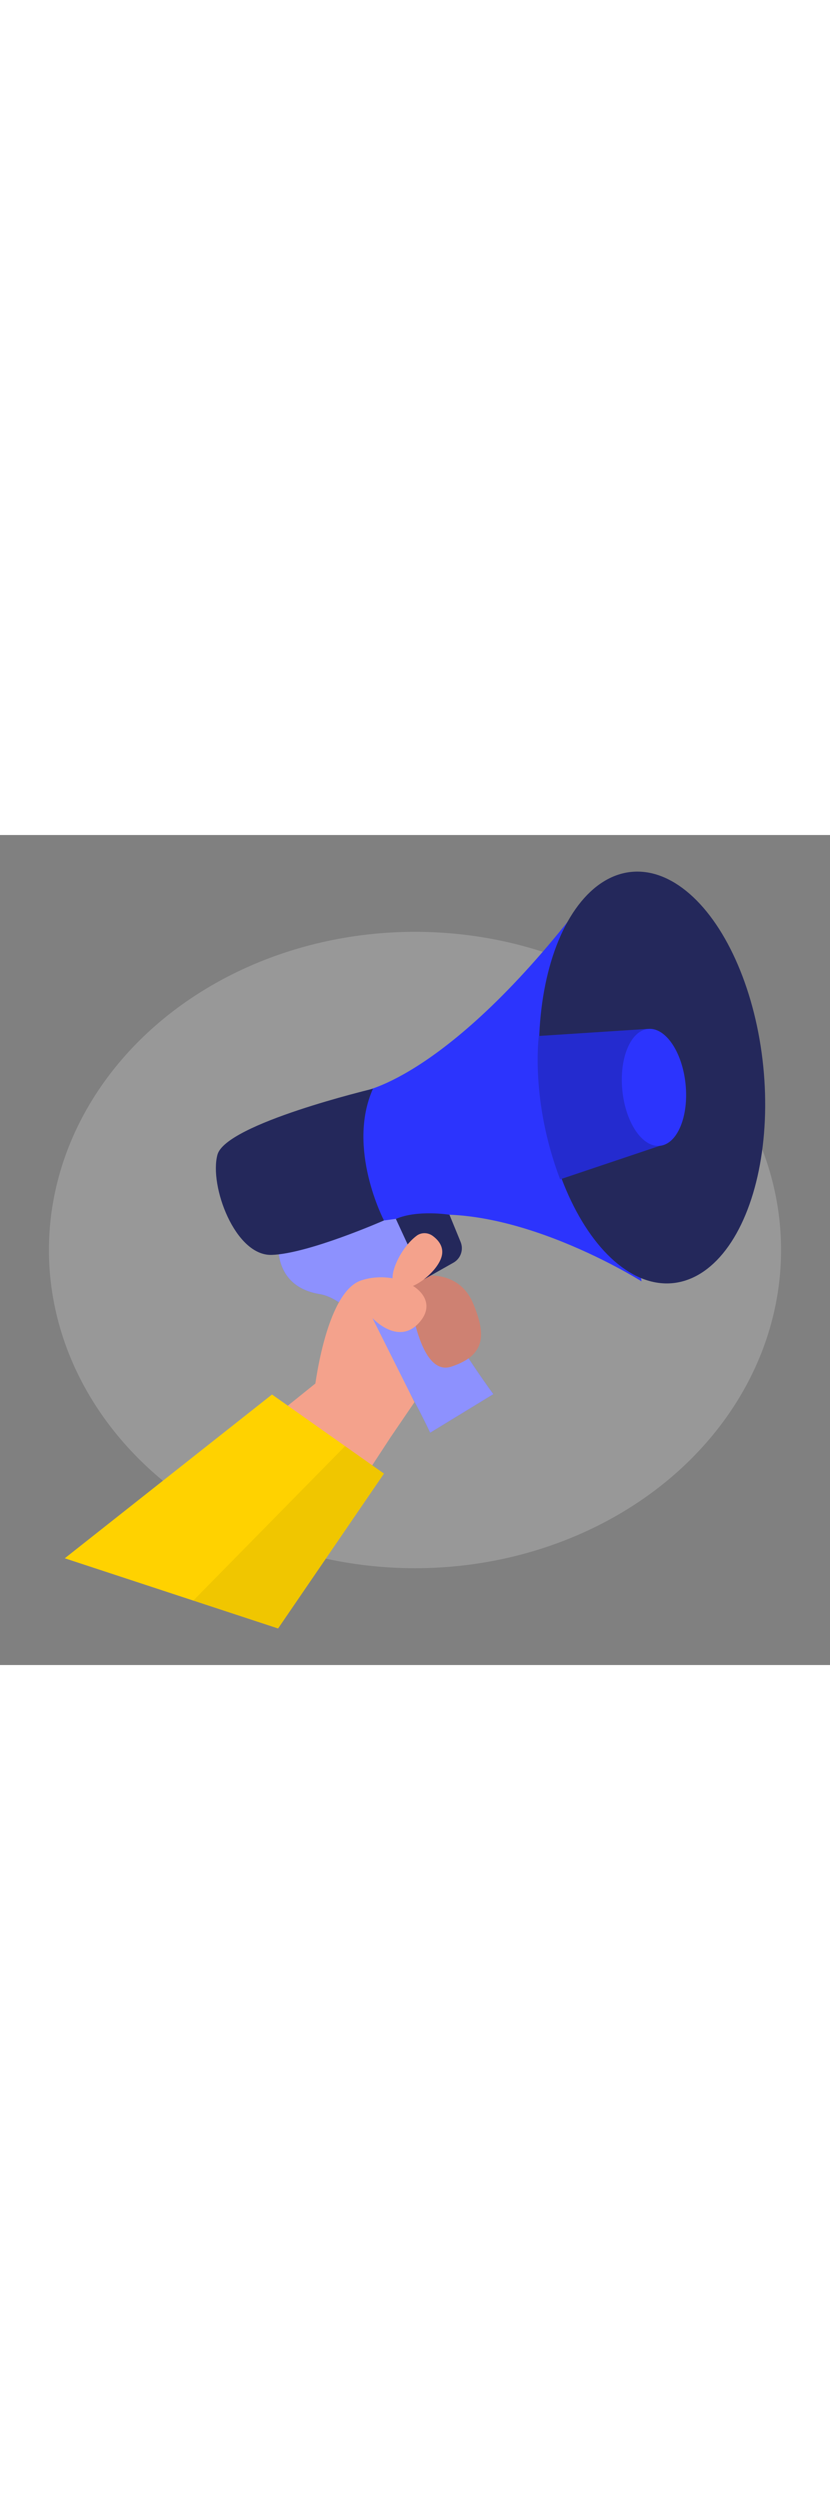 <svg id="_0187_marketing_3" xmlns="http://www.w3.org/2000/svg" viewBox="0 0 500 500" data-imageid="marketing-3-34" imageName="Marketing 3" class="illustrations_image" style="width: 166px;"><rect x="0" y="0" width="500" height="500" fill="#808080" stroke="none"/><defs><style>.cls-1_marketing-3-34{opacity:.18;}.cls-1_marketing-3-34,.cls-2_marketing-3-34{fill:#000001;}.cls-3_marketing-3-34{fill:#e6e6e6;opacity:.24;}.cls-4_marketing-3-34{fill:#f4a28c;}.cls-5_marketing-3-34{fill:#ce8172;}.cls-6_marketing-3-34{fill:#fff;opacity:.46;}.cls-7_marketing-3-34{fill:#24285b;}.cls-2_marketing-3-34{opacity:.06;}.cls-8_marketing-3-34{fill:#ffd200;}.cls-9_marketing-3-34{fill:#68e1fd;}</style></defs><ellipse id="bg_marketing-3-34" class="cls-3_marketing-3-34" cx="250" cy="250" rx="220.52" ry="191.68"/><g id="marketing_marketing-3-34"><path class="cls-9_marketing-3-34 targetColor" d="m218.31,154.44s53.71-7.91,138.43-121.31l29.71,235.74s-91.29-57.81-153.54-34.86c0,0-33.71-36.08-14.6-79.57Z" style="fill: rgb(44, 52, 253);"/><ellipse class="cls-7_marketing-3-34" cx="392.82" cy="146.06" rx="67.32" ry="124.49" transform="translate(-12.74 40.4) rotate(-5.79)"/><path class="cls-9_marketing-3-34 targetColor" d="m168.06,240.59s-6.34,30.91,24.49,35.96c30.82,5.05,66.57,83.52,66.57,83.52l38.08-23.25s-65.46-88.24-45.79-107.3l-83.36,11.06Z" style="fill: rgb(44, 52, 253);"/><path class="cls-6_marketing-3-34" d="m168.06,240.59s-6.34,30.91,24.49,35.96c30.82,5.05,66.57,83.52,66.57,83.52l38.08-23.25s-65.46-88.24-45.79-107.3l-83.36,11.06Z"/><path class="cls-9_marketing-3-34 targetColor" d="m337.43,207.41l60.1-20.21-7.14-70.41-65.78,4.27s-5.29,38.83,12.82,86.36Z" style="fill: rgb(44, 52, 253);"/><path class="cls-1_marketing-3-34" d="m337.43,207.41l60.1-20.21-7.14-70.41-65.78,4.27s-5.29,38.83,12.82,86.36Z"/><ellipse class="cls-9_marketing-3-34 targetColor" cx="393.96" cy="151.99" rx="19.14" ry="35.39" transform="translate(-13.33 40.55) rotate(-5.79)" style="fill: rgb(44, 52, 253);"/><path class="cls-7_marketing-3-34" d="m224.68,152.85s-88.64,21.05-93.69,39.75c-5.05,18.7,10.61,61.01,32.65,60.34,22.04-.66,67.67-20.76,67.67-20.76,0,0-22.71-43.4-6.63-79.33Z"/><polygon class="cls-4_marketing-3-34" points="54.38 439.58 192.6 328.31 235.49 362.48 162.69 473.89 54.38 439.58"/><path class="cls-5_marketing-3-34" d="m257.97,265.48s19.11-2.3,27.03,16.65c7.92,18.95,7.6,31.29-13.18,38.14-20.78,6.84-25.78-48.72-25.78-48.72l11.93-6.07Z"/><path class="cls-7_marketing-3-34" d="m238.47,231.25l16.83,36.46,17.86-10.09c4.38-2.47,6.23-7.81,4.33-12.46l-6.73-16.42s-19.29-3.11-32.28,2.52Z"/><path class="cls-4_marketing-3-34" d="m189.17,336.57s6.44-60.99,28.44-68.27,48.79,7.82,35.93,24.21c-12.86,16.39-29.2-1.53-29.2-1.53l25.35,50.67-14.18,20.82-46.33-25.9Z"/><path class="cls-4_marketing-3-34" d="m250.97,241.4c2.86-2.11,6.77-2.04,9.65.06,3.35,2.44,7.03,6.59,5.42,12.46-2.77,10.07-20.38,23.39-27.54,17.98-6.12-4.63,2.69-23.27,12.48-30.49Z"/><polygon class="cls-8_marketing-3-34" points="39.02 435.7 167.52 477.99 231.31 384.69 163.86 337.04 39.02 435.7"/><polygon class="cls-2_marketing-3-34" points="207.88 368.14 116.44 461.18 167.52 477.99 231.31 384.69 207.88 368.14"/></g></svg>